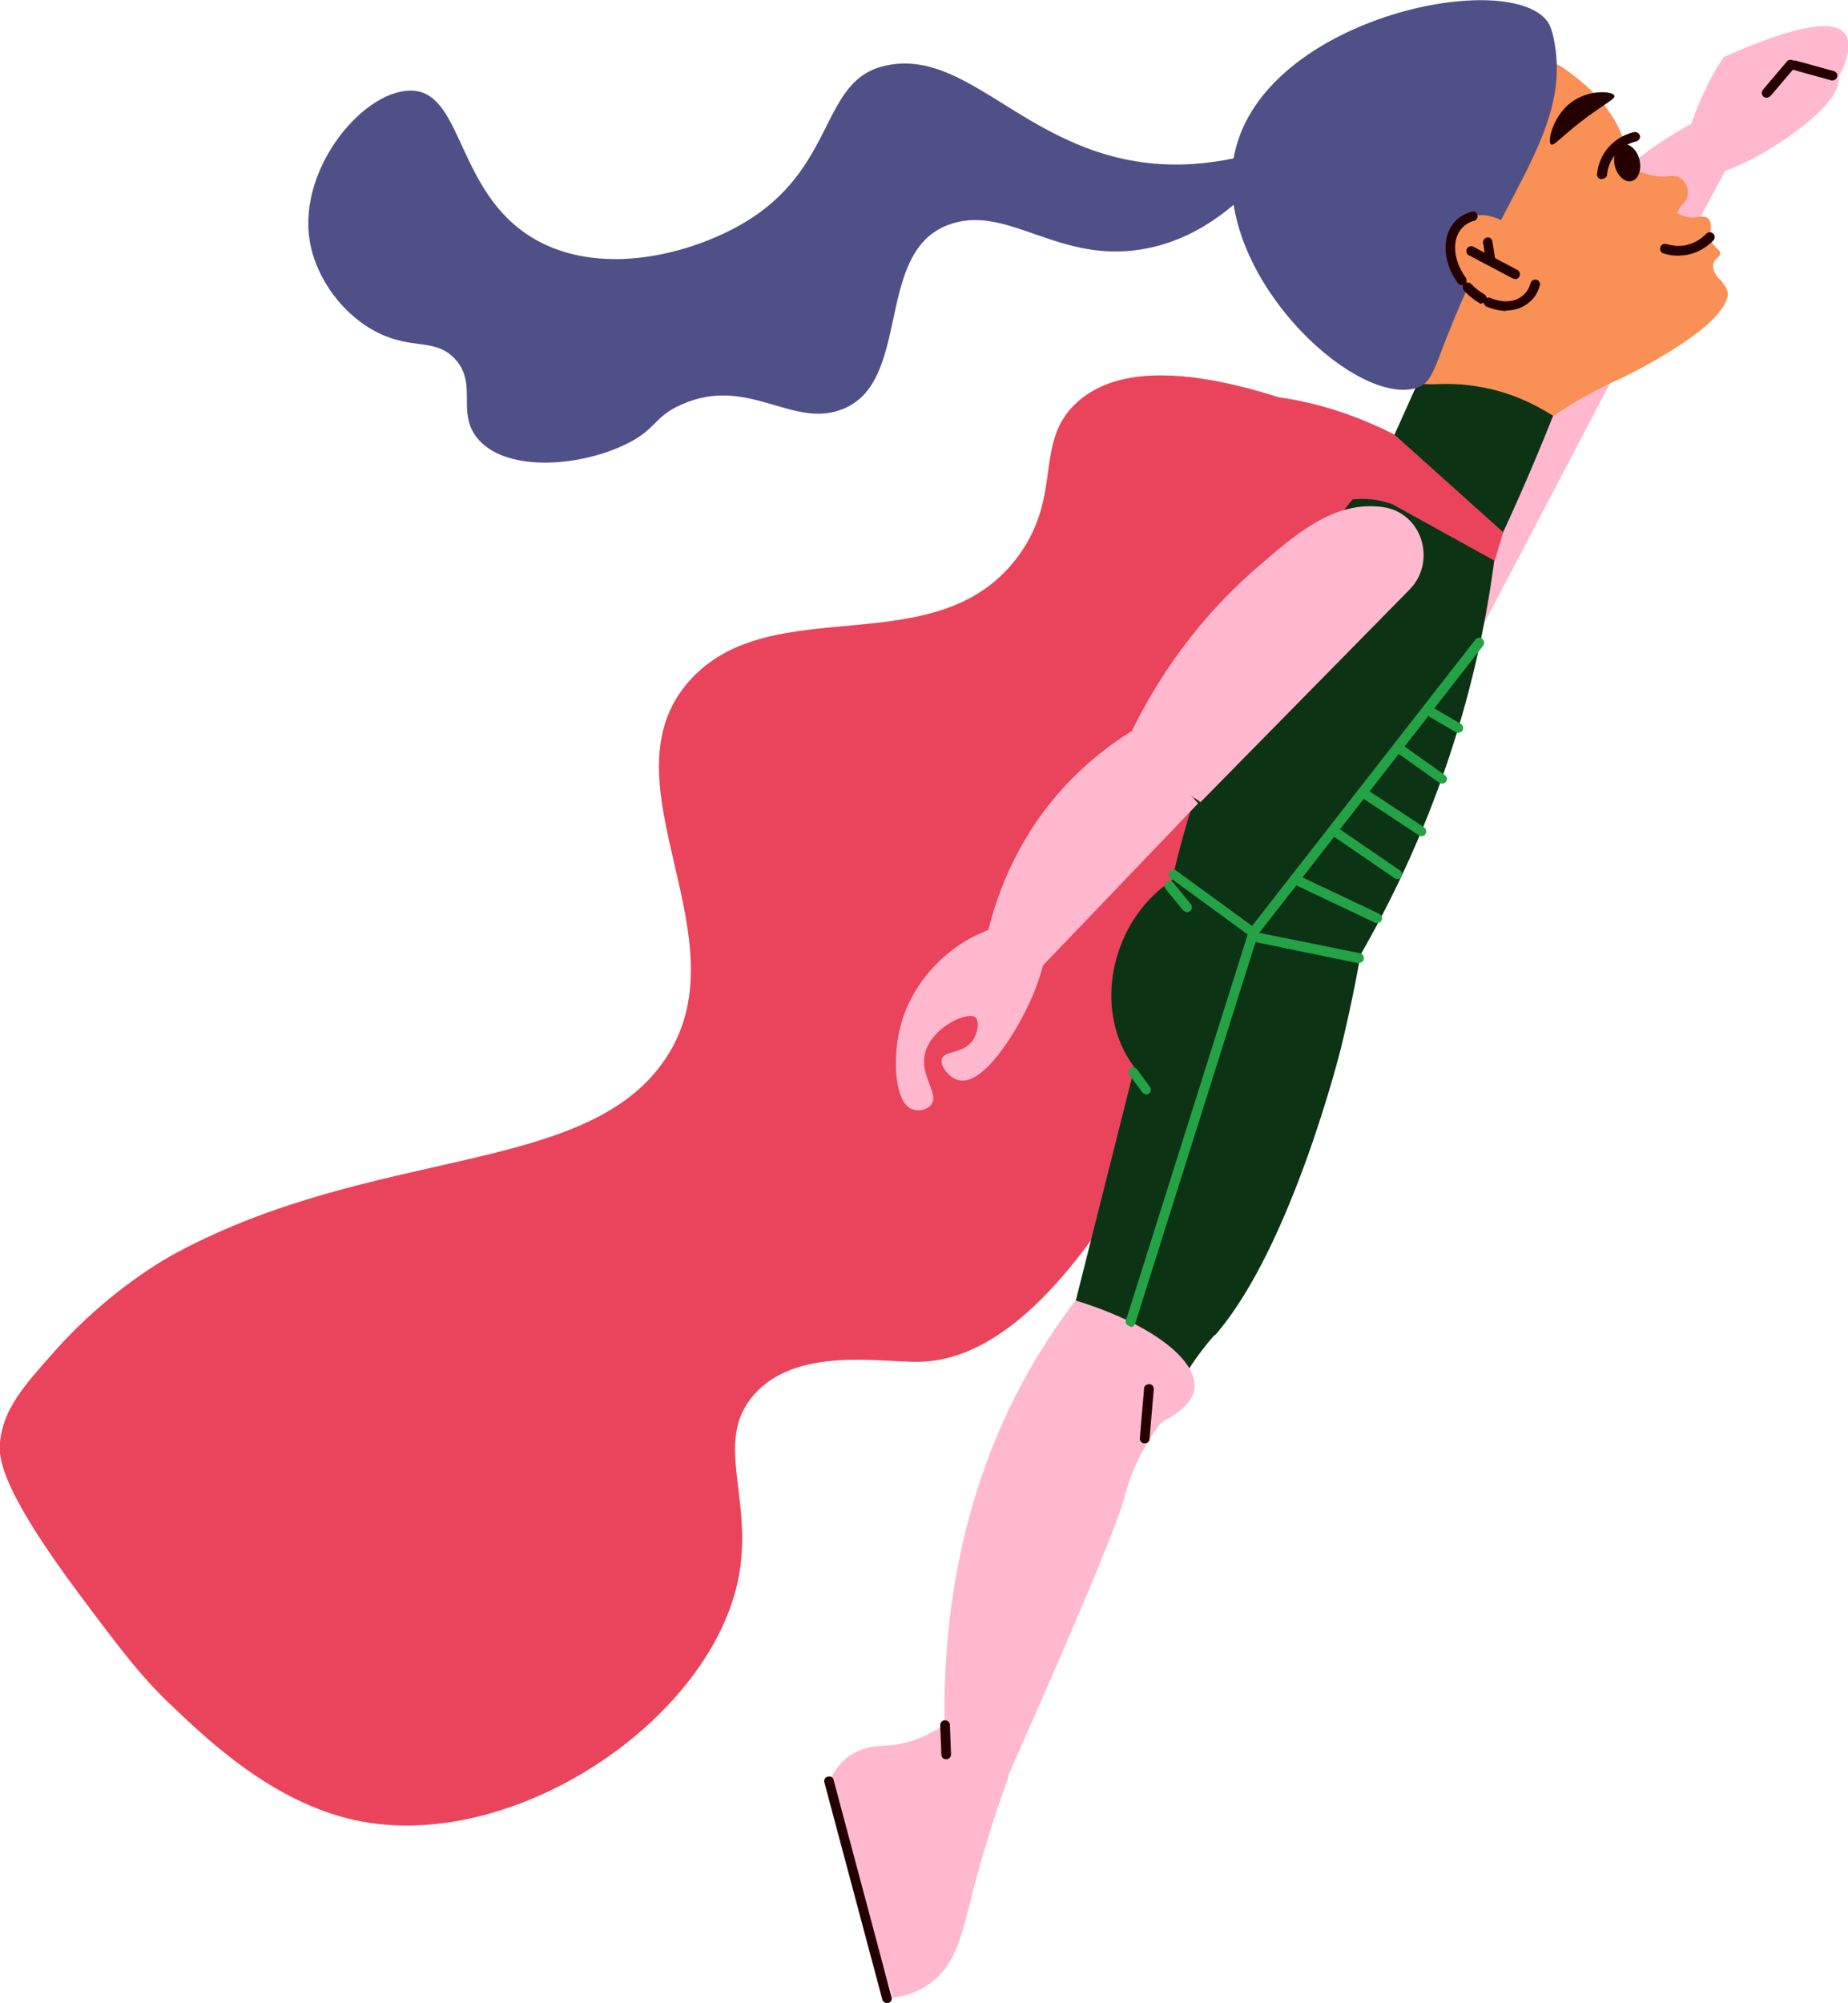 <?xml version="1.0" encoding="UTF-8"?><svg xmlns="http://www.w3.org/2000/svg" viewBox="0 0 47.86 51.86"><defs><style>.e{fill:#ffb8ce;}.f{fill:#ea445c;}.g{fill:#24a246;}.h{fill:#f99055;}.i{fill:#240100;}.j{fill:#0d3315;}.k{fill:#505088;}</style></defs><g id="a"/><g id="b"><g id="c"><g id="d"><path class="f" d="M36.39,11.6c-3.52-1.65-6.92-2.62-8.5-1.18-1.13,1.03-.35,2.39-1.52,3.98-2.1,2.85-6.36,.84-8.5,3.21-2.4,2.66,1.56,6.75-.71,9.91-2.09,2.92-7.44,2.17-12.56,4.9-.25,.13-1.76,.96-3.18,2.56-.82,.92-1.32,1.49-1.42,2.34-.04,.39-.03,1.17,2.07,3.98,1.04,1.39,1.56,2.08,2.29,2.78,1.02,.98,2.71,2.59,4.85,3.05,4.01,.86,9.07-2.49,9.89-6.15,.47-2.12-.65-3.61,.41-4.85,1.1-1.28,3.3-.85,4.3-.87,2.81-.06,6.86-3.89,12.09-21.46l.49-2.2Z"/><path class="e" d="M41.81,9.72c-1.1-.84-.83-.63-1.92-1.47-1.92,1.73-2.88,3.5-3.37,4.62-.56,1.29-1.09,2.51-.53,3.68,.45,.93,1.77,.9,2.23,0,1.2-2.28,2.39-4.56,3.59-6.84Z"/><g><path class="e" d="M43.58,3.98c.1-.43,.26-.95,.51-1.5,.17-.38,.36-.72,.55-1,.87-.39,2.72-1.16,3.14-.61,.25,.32-.08,.96-.11,1.02-.28,.55-.9,.94-1.37,.83-.14-.03-.29-.12-.28-.16,.01-.07,.35,.06,.58-.12,.36-.28,.25-.76,.48-.84,.17-.05,.45,.12,.52,.34,.2,.6-1.19,1.61-2.03,2.07-.48,.27-.91,.43-1.21,.52-.26-.18-.52-.36-.77-.54Z"/><path class="i" d="M47.46,2.09s-1.01-.28-1.01-.28c-.07-.02-.11-.09-.09-.15,.02-.07,.09-.11,.15-.09l.98,.27c.07,.02,.11,.09,.09,.15-.02,.06-.07,.09-.12,.09Z"/><path class="i" d="M45.75,2.53s-.06,0-.08-.03c-.05-.04-.06-.12-.01-.18l.62-.73c.04-.05,.12-.06,.18-.01,.05,.04,.06,.12,.01,.18l-.62,.73s-.06,.04-.09,.04Z"/></g><path class="j" d="M38.71,14.25c-.09-.26-.37-.91-1.05-1.41-.85-.62-1.75-.6-2-.58,.17-.38,.34-.75,.51-1.13,.3-.67,.6-1.33,.9-1.99,.02-.05,.04-.1,.07-.15,.33-.73,.67-1.48,1-2.21l1.33,.48,1.23,.44,.56,.2c-.25,.77-.53,1.56-.84,2.36-.55,1.43-1.13,2.76-1.71,3.99Z"/><path class="j" d="M31.45,34.57s-.08,.1-.17,.2c-.62,.76-.97,1.5-1.18,2.05-1.03-.08-1.38-.38-1.5-.64-.15-.33,.05-.6-.08-1.09-.12-.48-.48-.81-.76-1.01,.06-.24,.12-.48,.18-.72,.9-3.58,1.8-7.15,2.7-10.72,1.62,.14,3.23,.28,4.85,.43-.22,1.69-.52,3.07-.76,4.06,0,0-1.28,5.18-3.27,7.45Z"/><path class="e" d="M44.8,4.2l-.91-1.04c-.86,.45-2.11,1.26-3.11,2.69-.69,.99-1.05,1.97-1.24,2.73,.77,.36,1.53,.73,2.3,1.09,.99-1.82,1.98-3.64,2.96-5.47Z"/><path class="j" d="M33.88,26.88c-1.28-.83-2.56-1.66-3.84-2.49,.4-2.43,1.31-5.89,3.55-9.43,.83-1.32,1.72-2.43,2.56-3.36,.91,.32,1.83,.64,2.74,.96-.1,1.56-.34,3.4-.87,5.4-1.04,3.93-2.76,6.92-4.15,8.91Z"/><path class="j" d="M34.09,26.42c-.62,1.64-2.26,2.53-3.66,2s-2.03-2.29-1.41-3.93c.62-1.64,2.26-2.53,3.66-2,1.4,.53,2.03,2.29,1.41,3.93Z"/><path class="h" d="M36.49,9.88c.22,.05,.42,.07,.6,.07,.16,0,.58-.04,1.14,.05,.24,.04,.42,.08,.56,.12,.34,.09,.86,.28,1.44,.65,.33-.23,.84-.54,1.5-.86,.09-.04,.15-.07,.18-.08,.46-.22,1.46-.73,2.23-1.36,0,0,.69-.56,.6-.93-.07-.18-.16-.28-.25-.35-.07-.1-.16-.24-.11-.38,.03-.12,.15-.13,.17-.24,.02-.09-.13-.13-.25-.35-.01-.03-.02-.05-.03-.06,.04-.17,.08-.41-.04-.51-.09-.08-.23-.03-.33-.02-.74,.09-1.61-1.33-1.77-1.81-.02-.05-.09-.24-.2-.49-.04-.08-.08-.16-.14-.26-.37-.62-.85-.97-1.12-1.18-.11-.08-.22-.16-.33-.22-.59-.35-1.15-.52-1.55-.61-.57-.14-1.52-.28-2.58,.04-.32,.15-.65,.33-1.01,.55-.66,.41-1.19,.86-1.6,1.25-.55,1.16-.73,2.51-.35,3.76,.02,.1,.06,.19,.09,.27,.6,1.59,1.94,2.39,3.16,2.96Z"/><path class="h" d="M43.4,5.68c.01-.07,.03-.18,.1-.29,.07-.11,.13-.12,.18-.24,.02-.04,.05-.14,.02-.27,0-.02-.04-.16-.15-.25-.14-.11-.33-.07-.41-.06-.17,.02-.47-.01-1.02-.27l.47,.84c.27,.18,.54,.36,.81,.53Z"/><path class="i" d="M41.48,4.64c-.08,0-.13-.07-.12-.14,.02-.16,.08-.47,.34-.73,.21-.22,.45-.31,.62-.35,.07-.01,.13,.03,.15,.09,.02,.07-.03,.13-.09,.15-.13,.03-.33,.1-.49,.28-.21,.21-.26,.46-.27,.58,0,.06-.06,.11-.12,.11Z"/><path class="i" d="M41.82,4.29c.06,.26,.26,.44,.43,.4,.18-.04,.27-.29,.21-.55-.06-.26-.26-.44-.43-.4s-.27,.29-.21,.55Z"/><path class="i" d="M40.17,3.74c.08,.05,.26-.21,.97-.74,.49-.35,.69-.44,.67-.52-.04-.12-.6-.16-1.03,.11-.54,.33-.72,1.07-.61,1.15Z"/><path class="i" d="M43.45,6.62c-.12,0-.25-.02-.37-.06-.07-.02-.1-.09-.08-.16,.02-.07,.09-.1,.16-.08,.14,.04,.29,.06,.43,.04,.3-.04,.51-.21,.6-.31,.05-.05,.13-.05,.18,0,.05,.05,.05,.13,0,.18-.12,.12-.37,.33-.75,.38-.05,0-.11,.01-.16,.01Z"/><path class="e" d="M26.11,46.01c-.54-.2-1.08-.39-1.62-.59-.14-2.68,.14-6.62,2.4-10.34,.31-.5,.63-.97,.96-1.41,1.99,.61,3.19,1.56,3.08,2.3-.02,.15-.13,.5-.85,.85-.14,.18-.32,.44-.5,.77-.31,.58-.43,1.07-.46,1.18-.16,.61-.94,2.54-3.03,7.25Z"/><path class="e" d="M23.12,51.73c-.55-1.87-1.1-3.75-1.64-5.62,.1-.22,.28-.51,.6-.7,.35-.21,.7-.2,.94-.22,.44-.03,1.07-.2,1.85-.83,.42,.55,.83,1.1,1.25,1.65-.45,1.22-.73,2.22-.92,2.94-.28,1.1-.42,1.9-1.11,2.4-.34,.25-.71,.34-.97,.38Z"/><path class="i" d="M24.5,45.55c-.07,0-.12-.05-.12-.12l-.03-.76c0-.07,.05-.13,.12-.13,.07,0,.13,.05,.13,.12l.03,.76c0,.07-.05,.13-.12,.13h0Z"/><path class="i" d="M29.64,37.37c-.08,0-.13-.07-.12-.14l.11-1.28c0-.07,.06-.11,.14-.11,.07,0,.12,.07,.11,.14l-.11,1.28c0,.07-.06,.11-.12,.11Z"/><path class="i" d="M22.97,51.86c-.06,0-.11-.04-.12-.09l-1.5-5.62c-.02-.07,.02-.14,.09-.15,.07-.02,.14,.02,.15,.09l1.5,5.62c.02,.07-.02,.14-.09,.15-.01,0-.02,0-.03,0Z"/><path class="e" d="M26.46,23.85c-.36,.06-.92,.19-1.5,.54-.21,.13-1.38,.88-1.68,2.36-.15,.73-.1,1.77,.32,1.96,.17,.08,.4,.03,.51-.1,.22-.27-.25-.71-.17-1.25,.1-.72,1.1-1.19,1.32-1.02,.11,.09,.07,.39-.06,.59-.25,.37-.76,.26-.81,.5-.04,.17,.17,.45,.41,.53,.65,.2,1.52-1.23,1.9-2.08,.22-.49,.33-.93,.4-1.24l-.65-.78Z"/><path class="e" d="M31.08,20.76c-1.13-.79-.85-.59-1.98-1.38,1.06-2.36,2.46-3.81,3.38-4.62,1.06-.92,2.06-1.81,3.34-1.63,1.02,.15,1.39,1.41,.69,2.13-1.81,1.84-3.61,3.67-5.42,5.51Z"/><path class="e" d="M26.73,25.29c-.42-.18-.85-.37-1.27-.55,.16-.95,.56-2.39,1.61-3.78,.73-.96,1.55-1.6,2.22-2.02,.58,.62,1.16,1.24,1.74,1.86l-4.3,4.49Z"/><path class="f" d="M36.05,13.05c-.07-.02-.21-.07-.38-.1-2.7-.45-4.41,3.93-7.64,3.92-.37,0-1.03,0-1.39-.44-.85-1.01,.31-3.85,2.09-5.18,1.89-1.42,4.75-1.34,7.38,0,.94,.84,1.88,1.69,2.82,2.53-.07,.25-.15,.49-.22,.74l-2.66-1.47Z"/><path class="g" d="M29.69,28.34s-.08-.02-.1-.05l-.34-.46c-.04-.05-.03-.13,.02-.17,.05-.04,.13-.03,.17,.02l.34,.46c.04,.05,.03,.13-.02,.17-.02,.02-.05,.03-.08,.03Z"/><path class="g" d="M30.74,23.62s-.07-.02-.1-.05l-.45-.55c-.04-.05-.04-.13,.02-.18,.05-.04,.13-.04,.18,.02l.45,.55c.04,.05,.04,.13-.02,.18-.02,.02-.05,.03-.08,.03Z"/><path class="g" d="M29.28,34.35c-.1-.03-.14-.1-.12-.16l3.18-10.08c.02-.06,.09-.1,.16-.08,.07,.02,.1,.09,.08,.16l-3.18,10.08c-.02,.05-.07,.09-.12,.09Z"/><path class="g" d="M32.46,24.27s-.05,0-.07-.02l-2.07-1.51c-.06-.04-.07-.12-.03-.17,.04-.05,.12-.07,.17-.03l2.07,1.51c.06,.04,.07,.12,.03,.17-.02,.03-.06,.05-.1,.05Z"/><path class="g" d="M35.19,24.94s-2.79-.57-2.79-.57c-.07-.01-.11-.08-.1-.15,.01-.07,.08-.11,.15-.1l2.77,.56c.07,.01,.11,.08,.1,.15-.01,.06-.06,.1-.12,.1Z"/><path class="g" d="M32.46,24.27s-.05,0-.08-.03c-.05-.04-.06-.12-.02-.18l5.85-7.5c.04-.05,.12-.06,.18-.02,.05,.04,.06,.12,.02,.18l-5.85,7.5s-.06,.05-.1,.05Z"/><path class="g" d="M35.66,23.9s-.04,0-.05-.01l-2.13-1.01c-.06-.03-.09-.1-.06-.17s.11-.09,.17-.06l2.13,1.01c.06,.03,.09,.1,.06,.17-.02,.04-.07,.07-.11,.07Z"/><path class="g" d="M36.19,22.76s-.05,0-.07-.02l-1.59-1.09c-.06-.04-.07-.12-.03-.17,.04-.06,.12-.07,.17-.03l1.59,1.09c.06,.04,.07,.12,.03,.17-.02,.04-.06,.05-.1,.05Z"/><path class="g" d="M36.82,21.65s-.05,0-.07-.02l-1.53-1.01c-.06-.04-.07-.12-.04-.17,.04-.06,.12-.07,.17-.04l1.53,1.01c.06,.04,.07,.12,.04,.17-.02,.04-.06,.06-.1,.06Z"/><path class="g" d="M37.35,20.29s-.05,0-.07-.02l-1.14-.81c-.06-.04-.07-.12-.03-.17,.04-.06,.12-.07,.17-.03l1.14,.81c.06,.04,.07,.12,.03,.17-.02,.03-.06,.05-.1,.05Z"/><path class="g" d="M37.77,18.98s-.04,0-.06-.02l-.67-.39c-.06-.03-.08-.11-.05-.17,.03-.06,.11-.08,.17-.05l.67,.39c.06,.03,.08,.11,.05,.17-.02,.04-.07,.06-.11,.06Z"/><path class="k" d="M40.04,.51c.07,.08,.15,.2,.22,.6,.32,1.81-.71,3.18-1.87,5.54-1.32,2.69-1.14,3.23-1.73,3.4-1.65,.47-5.35-3.09-4.68-6.11,.77-3.44,6.93-4.75,8.06-3.43Z"/><g><path class="h" d="M37.94,7.37c.47,.55,1.18,.72,1.58,.37,.41-.34,.36-1.07-.11-1.62-.47-.55-1.18-.72-1.58-.37-.41,.34-.36,1.07,.11,1.62Z"/><g><path class="i" d="M39.01,8.05c-.16,0-.34-.04-.51-.11-.06-.03-.09-.1-.07-.16,.03-.06,.1-.09,.16-.07,.33,.14,.64,.12,.85-.06,.1-.08,.16-.19,.2-.32,.02-.07,.09-.1,.15-.09,.07,.02,.11,.09,.09,.15-.05,.18-.14,.33-.28,.44-.16,.14-.37,.21-.6,.21Z"/><path class="i" d="M38.38,7.87s-.04,0-.06-.02c-.14-.08-.28-.19-.4-.32-.05-.05-.05-.13,0-.18,.05-.05,.13-.05,.18,0,.1,.11,.22,.2,.34,.27,.06,.04,.08,.11,.04,.17-.02,.04-.06,.06-.11,.06Z"/><path class="i" d="M37.86,7.39s-.08-.02-.1-.05c-.43-.59-.43-1.32,0-1.68,.1-.08,.21-.14,.35-.18,.07-.02,.14,.02,.15,.09,.02,.07-.02,.13-.09,.15-.09,.02-.18,.07-.25,.13-.33,.28-.31,.85,.04,1.34,.04,.06,.03,.13-.03,.17-.02,.02-.05,.02-.07,.02Z"/></g><path class="i" d="M39.24,7.22s-.04,0-.06-.01l-1.14-.6c-.06-.03-.08-.11-.05-.17,.03-.06,.11-.08,.17-.05l1.14,.6c.06,.03,.08,.11,.05,.17-.02,.04-.07,.07-.11,.07Z"/><path class="i" d="M38.6,6.84c-.06,0-.11-.04-.12-.11l-.07-.44c-.01-.07,.04-.13,.1-.14,.07-.02,.13,.04,.14,.1l.07,.44c.01,.07-.04,.13-.1,.14,0,0-.01,0-.02,0Z"/></g><path class="k" d="M32.46,3.97c-.4,.12-1.06,.27-1.88,.29-3.79,.06-5.34-3.02-7.6-2.57-1.79,.35-1.25,2.68-3.8,4.13-1.32,.75-3.5,1.32-5.19,.45-2.16-1.12-1.96-3.81-3.27-3.92-1.24-.1-3.01,1.97-2.7,3.88,.16,.99,.88,1.95,1.78,2.39,.89,.44,1.47,.13,1.98,.67,.6,.65,.04,1.37,.57,2.04,.69,.88,2.56,.78,3.8,.2,.88-.41,.75-.73,1.51-1.06,1.72-.76,2.87,.65,4.17,.12,1.77-.71,.83-3.97,2.66-4.74,1.58-.66,2.92,1.07,5.27,.57,1.42-.3,2.42-1.25,3.02-1.96l-.33-.49Z"/></g></g></g></svg>